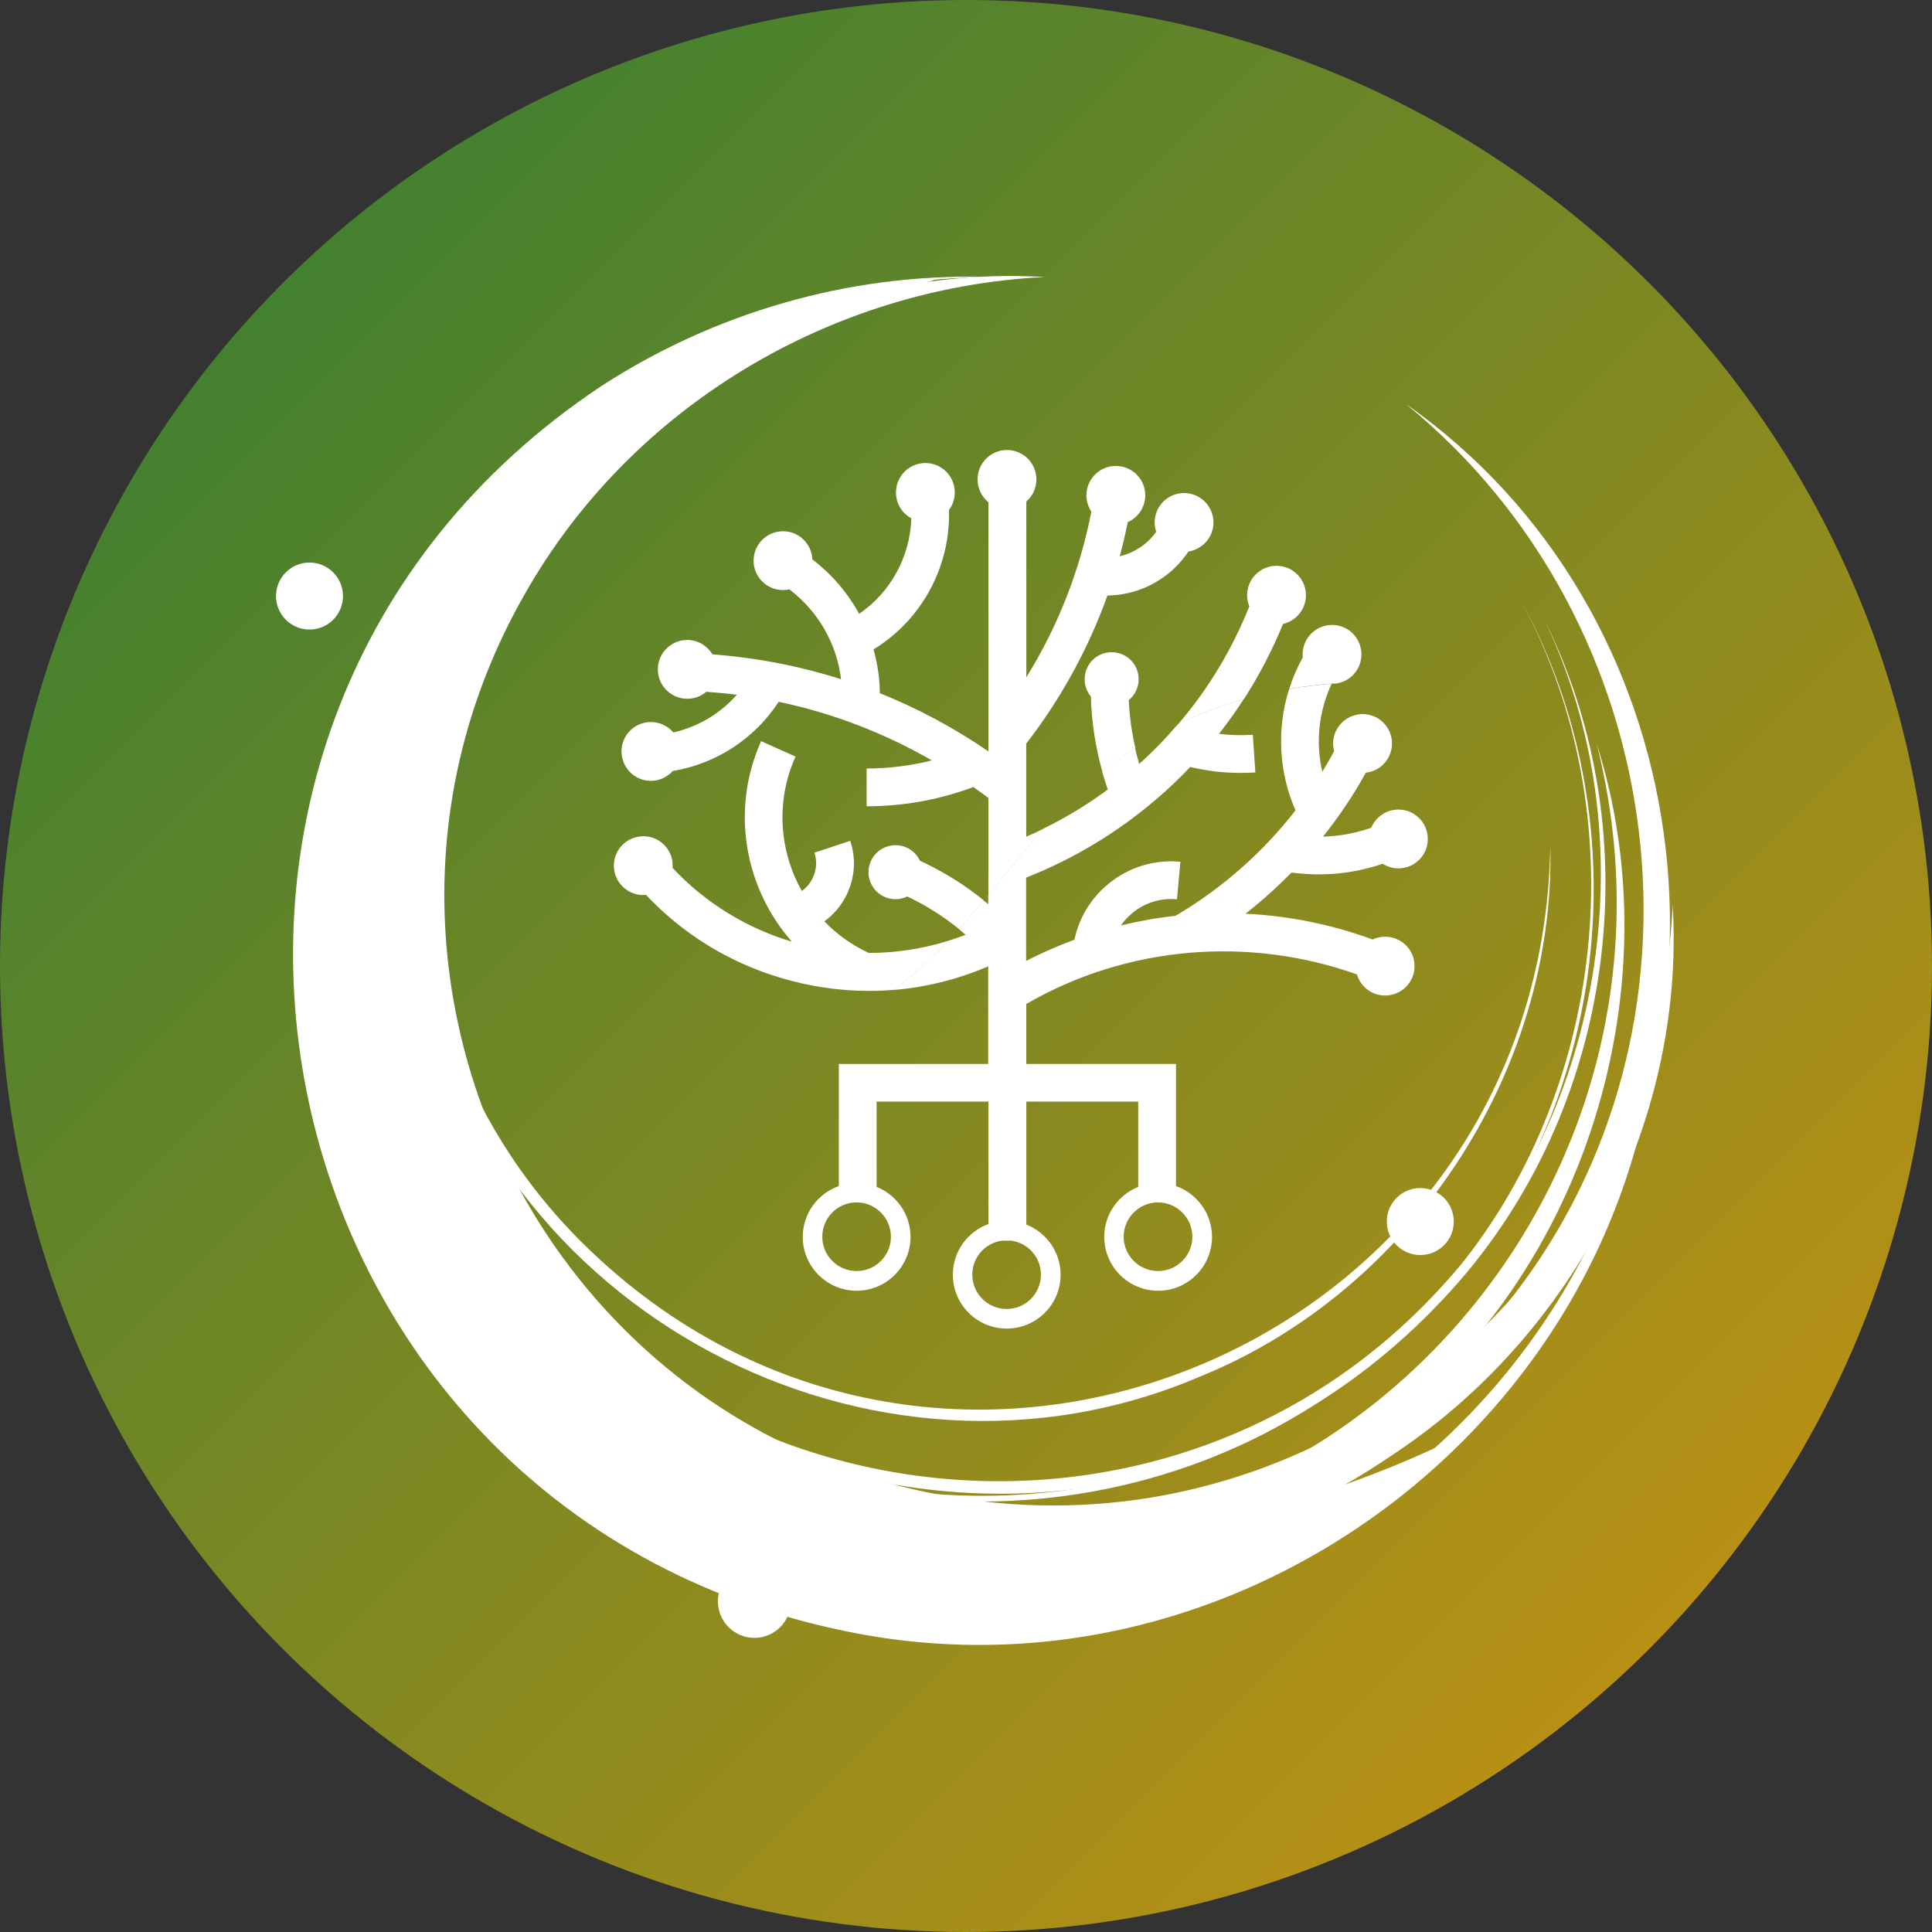 <svg width="36" height="36" viewBox="0 0 36 36" fill="none" xmlns="http://www.w3.org/2000/svg">
<rect x="0" y="0" width="36" height="36" fill="#333333" stroke="none"/>
<circle cx="18" cy="18" r="18" fill="url(#paint0_linear_3649_34384)"/>
<path d="M14.947 5.894C14.947 5.894 4.999 7.985 5.835 19.142C6.672 30.3 20.525 33.554 26.986 26.86C26.986 26.86 15.783 32.67 9.973 23.977C4.162 15.284 10.251 7.52 14.947 5.894Z" fill="white"/>
<path d="M26.203 7.533C31.675 11.375 32.721 19.32 28.615 24.557C24.599 29.862 16.645 30.875 11.539 26.56C16.705 30.339 24.297 29.332 28.154 24.201C32.135 19.126 31.18 11.596 26.203 7.533Z" fill="white"/>
<path d="M6.654 20.825C4.917 15.592 7.574 9.429 12.331 6.744C13.904 5.832 15.677 5.279 17.452 5.202C15.768 5.759 14.207 6.517 12.829 7.515C8.586 10.515 6.342 15.655 6.654 20.825Z" fill="white"/>
<path d="M28.888 15.764C28.986 19.979 26.286 24.052 22.378 25.643C16.252 28.276 9.003 24.411 7.783 17.852C6.429 11.349 11.64 5.023 18.286 5.161C16.209 5.187 14.143 5.819 12.427 6.995C6.968 10.648 6.192 18.561 10.871 23.178C17.554 29.767 28.729 25.121 28.888 15.764Z" fill="white"/>
<path d="M29.75 13.853C31.006 17.793 29.927 22.37 27.087 25.387C18.983 33.91 4.883 27.288 6.245 15.616C6.813 10.879 10.441 6.721 15.079 5.603C10.586 6.946 7.181 11.008 6.697 15.671C5.968 22.254 10.86 28.169 17.47 28.656C25.558 29.228 31.738 21.684 29.75 13.853Z" fill="white"/>
<path d="M31.168 16.868C31.414 21.006 29.208 25.09 25.696 27.269C22.651 29.204 18.726 29.627 15.327 28.424C8.042 25.859 4.957 17.193 9.059 10.632C11.238 7.12 15.322 4.913 19.462 5.162C15.477 5.358 11.752 7.587 9.781 11.066C5.969 17.725 9.757 26.247 17.284 27.809C24.294 29.271 30.824 23.968 31.168 16.868Z" fill="white"/>
<path d="M28.78 11.554C30.793 15.604 30.079 20.703 27.035 24.051C20.201 31.584 7.736 27.159 7.181 17.003C6.968 13.077 8.951 9.151 12.251 7.015C12.716 6.709 13.205 6.444 13.705 6.203C12.711 6.694 11.782 7.319 10.969 8.074C7.211 11.519 6.249 17.251 8.697 21.723C12.331 28.511 21.748 29.649 26.902 23.931C29.933 20.666 30.701 15.574 28.78 11.554Z" fill="white"/>
<path d="M26.2 7.533C30.053 10.409 31.823 15.563 30.55 20.203C27.7 30.615 13.78 32.416 8.373 23.074C6.284 19.462 6.274 14.792 8.368 11.183C8.661 10.67 8.996 10.184 9.353 9.715C8.647 10.658 8.067 11.695 7.66 12.802C5.756 17.88 7.596 23.756 12.07 26.823C18.776 31.508 28.247 28.055 30.378 20.158C31.675 15.6 29.958 10.424 26.2 7.533Z" fill="white"/>
<path d="M30.919 17.793C31.14 25.749 23.563 32.001 15.779 30.399C4.567 28.126 1.666 13.535 11.205 7.194C13.303 5.83 15.804 5.104 18.286 5.161C17.048 5.194 15.816 5.388 14.636 5.763C7.866 7.915 4.193 15.287 6.604 21.973C8.031 26.01 11.66 29.149 15.865 29.966C23.585 31.525 30.779 25.648 30.919 17.793Z" fill="white"/>
<path d="M28.36 11.229C30.533 15.216 30.016 20.369 27.092 23.846C22.604 29.38 13.847 29.359 9.41 23.771C5.722 19.303 6.087 12.476 10.258 8.449C11.057 7.663 11.976 7.007 12.963 6.481C11.981 7.014 11.069 7.679 10.278 8.47C6.173 12.51 5.8 19.273 9.485 23.71C13.896 29.218 22.569 29.272 27.032 23.797C29.942 20.364 30.485 15.195 28.36 11.229Z" fill="white"/>
<path d="M26.465 23.386C26.81 23.386 27.089 23.107 27.089 22.762C27.089 22.417 26.81 22.138 26.465 22.138C26.12 22.138 25.841 22.417 25.841 22.762C25.841 23.107 26.12 23.386 26.465 23.386Z" fill="white"/>
<path d="M5.767 11.731C6.112 11.731 6.391 11.451 6.391 11.107C6.391 10.762 6.112 10.482 5.767 10.482C5.422 10.482 5.143 10.762 5.143 11.107C5.143 11.451 5.422 11.731 5.767 11.731Z" fill="white"/>
<path d="M14.057 30.519C14.433 30.519 14.737 30.214 14.737 29.838C14.737 29.463 14.433 29.158 14.057 29.158C13.681 29.158 13.377 29.463 13.377 29.838C13.377 30.214 13.681 30.519 14.057 30.519Z" fill="white"/>
<path d="M24.822 11.645C24.518 11.645 24.273 11.89 24.273 12.194C24.273 12.212 24.274 12.232 24.276 12.248C24.171 12.436 24.087 12.633 24.023 12.836C24.308 12.788 24.613 12.75 24.939 12.728C25.184 12.676 25.368 12.456 25.368 12.194C25.368 11.89 25.123 11.645 24.822 11.645ZM24.334 11.091C24.334 10.788 24.089 10.543 23.786 10.543C23.483 10.543 23.238 10.788 23.238 11.091C23.238 11.164 23.253 11.235 23.279 11.299C22.962 12.094 22.518 12.835 21.956 13.49C22.3 13.325 22.704 13.162 23.178 13.028C23.465 12.583 23.707 12.113 23.908 11.626C24.152 11.57 24.334 11.352 24.334 11.091ZM22.611 9.735C22.611 9.432 22.366 9.187 22.063 9.187C21.761 9.187 21.515 9.432 21.515 9.735C21.515 9.796 21.526 9.855 21.544 9.909C21.487 9.99 21.419 10.063 21.341 10.128C21.2 10.244 21.039 10.325 20.865 10.364C20.923 10.156 20.97 9.943 21.014 9.73C21.205 9.645 21.34 9.452 21.34 9.229C21.34 8.927 21.095 8.682 20.791 8.682C20.489 8.682 20.244 8.927 20.244 9.229C20.244 9.343 20.278 9.446 20.336 9.533C20.122 10.627 19.715 11.669 19.124 12.621V9.345C19.239 9.245 19.312 9.098 19.312 8.933C19.312 8.63 19.067 8.385 18.763 8.385C18.461 8.385 18.216 8.63 18.216 8.933C18.216 9.105 18.296 9.259 18.419 9.36V14.002C17.779 13.563 17.102 13.2 16.394 12.916C16.392 12.636 16.351 12.363 16.277 12.101C17.179 11.551 17.714 10.551 17.683 9.503C17.751 9.412 17.791 9.3 17.791 9.177C17.791 8.873 17.546 8.628 17.244 8.628C16.94 8.628 16.695 8.873 16.695 9.177C16.695 9.386 16.811 9.565 16.981 9.658C16.96 10.368 16.599 11.034 16.009 11.438C15.793 11.042 15.495 10.697 15.137 10.423C15.124 10.131 14.885 9.899 14.591 9.899C14.287 9.899 14.042 10.144 14.042 10.448C14.042 10.75 14.287 10.995 14.591 10.995C14.632 10.995 14.671 10.991 14.709 10.982C15.235 11.381 15.591 11.983 15.672 12.656C14.901 12.411 14.1 12.256 13.276 12.193C13.179 12.034 13.006 11.925 12.807 11.925C12.503 11.925 12.258 12.17 12.258 12.473C12.258 12.776 12.503 13.021 12.807 13.021C12.941 13.021 13.065 12.972 13.16 12.891C13.351 12.904 13.542 12.922 13.729 12.946C13.415 13.303 13 13.545 12.547 13.648C12.447 13.53 12.297 13.454 12.129 13.454C11.825 13.454 11.581 13.699 11.581 14.001C11.581 14.304 11.825 14.55 12.129 14.55C12.291 14.55 12.435 14.478 12.536 14.367C13.325 14.235 14.051 13.782 14.51 13.077C15.513 13.288 16.472 13.656 17.364 14.169C16.97 14.268 16.562 14.32 16.148 14.32V15.024C16.833 15.024 17.501 14.903 18.137 14.665C18.232 14.732 18.326 14.8 18.418 14.87V16.678C18.758 16.265 19.092 15.844 19.455 15.436C19.346 15.491 19.235 15.543 19.122 15.591V13.857C19.776 13.01 20.283 12.08 20.635 11.097C21.057 11.091 21.461 10.944 21.791 10.67C21.929 10.555 22.049 10.421 22.145 10.277C22.411 10.234 22.611 10.008 22.611 9.735ZM21.217 12.656C21.217 12.377 20.993 12.153 20.714 12.153C20.435 12.153 20.211 12.377 20.211 12.656C20.211 12.779 20.254 12.891 20.327 12.978C20.34 13.458 20.413 13.93 20.543 14.386C20.734 14.232 20.937 14.082 21.156 13.941C21.088 13.648 21.048 13.35 21.033 13.046C21.145 12.954 21.217 12.813 21.217 12.656ZM16.688 15.749C16.409 15.749 16.183 15.973 16.183 16.252C16.183 16.531 16.409 16.755 16.688 16.755C16.766 16.755 16.84 16.736 16.906 16.704C17.252 16.869 17.576 17.073 17.873 17.314C18.031 17.138 18.183 16.961 18.333 16.779C17.968 16.482 17.568 16.235 17.141 16.038C17.061 15.867 16.888 15.749 16.688 15.749ZM15.361 17.168C15.532 17.044 15.671 16.88 15.77 16.686C15.929 16.366 15.956 16.005 15.843 15.668L15.176 15.888C15.228 16.048 15.215 16.219 15.139 16.37C15.092 16.464 15.023 16.544 14.941 16.602C14.523 15.86 14.447 14.934 14.824 14.098L14.182 13.81C13.606 15.097 13.878 16.551 14.756 17.547C13.918 17.297 13.147 16.829 12.532 16.172C12.533 16.158 12.534 16.144 12.534 16.129C12.534 16.128 12.534 16.128 12.534 16.128C12.534 15.867 12.352 15.65 12.108 15.595C12.069 15.587 12.029 15.582 11.987 15.582C11.972 15.582 11.956 15.583 11.94 15.585C11.66 15.608 11.438 15.842 11.438 16.129C11.438 16.433 11.685 16.678 11.987 16.678C11.99 16.678 11.995 16.678 11.998 16.677C12.011 16.677 12.025 16.675 12.037 16.674C12.712 17.393 13.566 17.926 14.537 18.218C15.082 18.382 15.638 18.464 16.191 18.464C16.343 18.464 16.497 18.458 16.65 18.445C17.033 18.163 17.366 17.855 17.675 17.529C17.187 17.681 16.685 17.757 16.188 17.757C15.868 17.608 15.591 17.406 15.361 17.168Z" fill="white"/>
<path d="M24.578 16.293C24.982 16.293 25.383 16.225 25.765 16.095C25.849 16.149 25.95 16.181 26.058 16.181C26.36 16.181 26.605 15.936 26.605 15.634C26.605 15.33 26.36 15.085 26.058 15.085C25.83 15.085 25.634 15.225 25.551 15.424C25.263 15.524 24.961 15.582 24.653 15.589C24.903 15.275 25.133 14.943 25.339 14.594C25.377 14.53 25.413 14.464 25.45 14.397C25.461 14.396 25.473 14.395 25.485 14.393C25.743 14.348 25.938 14.123 25.938 13.854C25.938 13.551 25.692 13.306 25.39 13.306C25.327 13.306 25.264 13.318 25.207 13.339C25.18 13.348 25.151 13.36 25.125 13.376C24.957 13.468 24.841 13.648 24.841 13.855C24.841 13.885 24.843 13.915 24.849 13.944C24.851 13.961 24.857 13.979 24.86 13.996C24.79 14.126 24.717 14.255 24.639 14.382C24.512 13.834 24.573 13.254 24.812 12.743H24.82C24.86 12.743 24.899 12.74 24.937 12.73C24.613 12.753 24.308 12.79 24.021 12.839C23.788 13.575 23.825 14.382 24.14 15.1C23.533 15.88 22.778 16.55 21.904 17.065C21.56 17.102 21.222 17.162 20.887 17.244C20.945 17.16 21.015 17.083 21.096 17.016C21.33 16.821 21.627 16.728 21.931 16.757L21.995 16.057C21.505 16.012 21.024 16.16 20.645 16.477C20.322 16.745 20.105 17.106 20.021 17.51C19.713 17.624 19.412 17.755 19.12 17.905V16.353C20.01 16.003 20.832 15.507 21.561 14.879C21.779 14.693 21.983 14.496 22.179 14.292C22.486 14.365 22.798 14.402 23.114 14.402C23.206 14.402 23.298 14.4 23.392 14.393L23.344 13.691C23.133 13.705 22.921 13.7 22.714 13.674C22.878 13.465 23.032 13.25 23.174 13.028C22.7 13.161 22.296 13.325 21.952 13.49C21.729 13.752 21.488 14.001 21.227 14.234C21.199 14.136 21.173 14.04 21.15 13.941C20.933 14.082 20.728 14.23 20.538 14.385C20.571 14.495 20.604 14.604 20.642 14.711C20.267 14.989 19.869 15.231 19.451 15.436C19.088 15.844 18.754 16.265 18.414 16.678V16.85C18.387 16.826 18.358 16.803 18.329 16.781C18.179 16.96 18.027 17.139 17.869 17.315C17.912 17.347 17.953 17.383 17.993 17.418C17.885 17.459 17.777 17.497 17.669 17.531C17.36 17.856 17.026 18.166 16.643 18.447C17.248 18.399 17.844 18.25 18.414 18.007V19.825H15.63V22.101C15.239 22.239 14.958 22.611 14.958 23.047C14.958 23.601 15.408 24.051 15.963 24.051C16.517 24.051 16.966 23.601 16.966 23.047C16.966 22.625 16.703 22.263 16.334 22.116V20.527H18.419V22.808C18.032 22.947 17.755 23.317 17.755 23.752C17.755 24.306 18.204 24.756 18.758 24.756C19.313 24.756 19.763 24.306 19.763 23.752C19.763 23.328 19.497 22.965 19.124 22.818V20.527H21.209V22.116C20.839 22.264 20.576 22.625 20.576 23.047C20.576 23.601 21.025 24.051 21.581 24.051C22.134 24.051 22.584 23.601 22.584 23.047C22.584 22.611 22.302 22.238 21.913 22.101V19.825H19.123V18.708C21.012 17.613 23.28 17.443 25.285 18.157C25.352 18.385 25.561 18.55 25.809 18.55C26.113 18.55 26.358 18.305 26.358 18.002C26.358 17.699 26.113 17.454 25.809 17.454C25.726 17.454 25.646 17.473 25.576 17.506C24.821 17.229 24.026 17.065 23.209 17.026C23.512 16.788 23.796 16.532 24.064 16.259C24.234 16.28 24.406 16.293 24.578 16.293ZM16.601 23.045C16.601 23.398 16.315 23.684 15.961 23.684C15.608 23.684 15.322 23.396 15.322 23.045C15.322 22.692 15.608 22.405 15.961 22.405C16.315 22.405 16.601 22.693 16.601 23.045ZM19.396 23.751C19.396 24.104 19.11 24.391 18.757 24.391C18.404 24.391 18.117 24.103 18.117 23.751C18.117 23.428 18.357 23.162 18.667 23.118H18.845C19.157 23.161 19.396 23.428 19.396 23.751ZM22.218 23.045C22.218 23.398 21.931 23.684 21.578 23.684C21.225 23.684 20.938 23.396 20.938 23.045C20.938 22.692 21.225 22.405 21.578 22.405C21.931 22.405 22.218 22.693 22.218 23.045Z" fill="white"/>
<defs>
<linearGradient id="paint0_linear_3649_34384" x1="-12.45" y1="-6.75" x2="31.5" y2="37.2" gradientUnits="userSpaceOnUse">
<stop stop-color="#00783F"/>
<stop offset="1" stop-color="#C89211"/>
</linearGradient>
</defs>
</svg>
